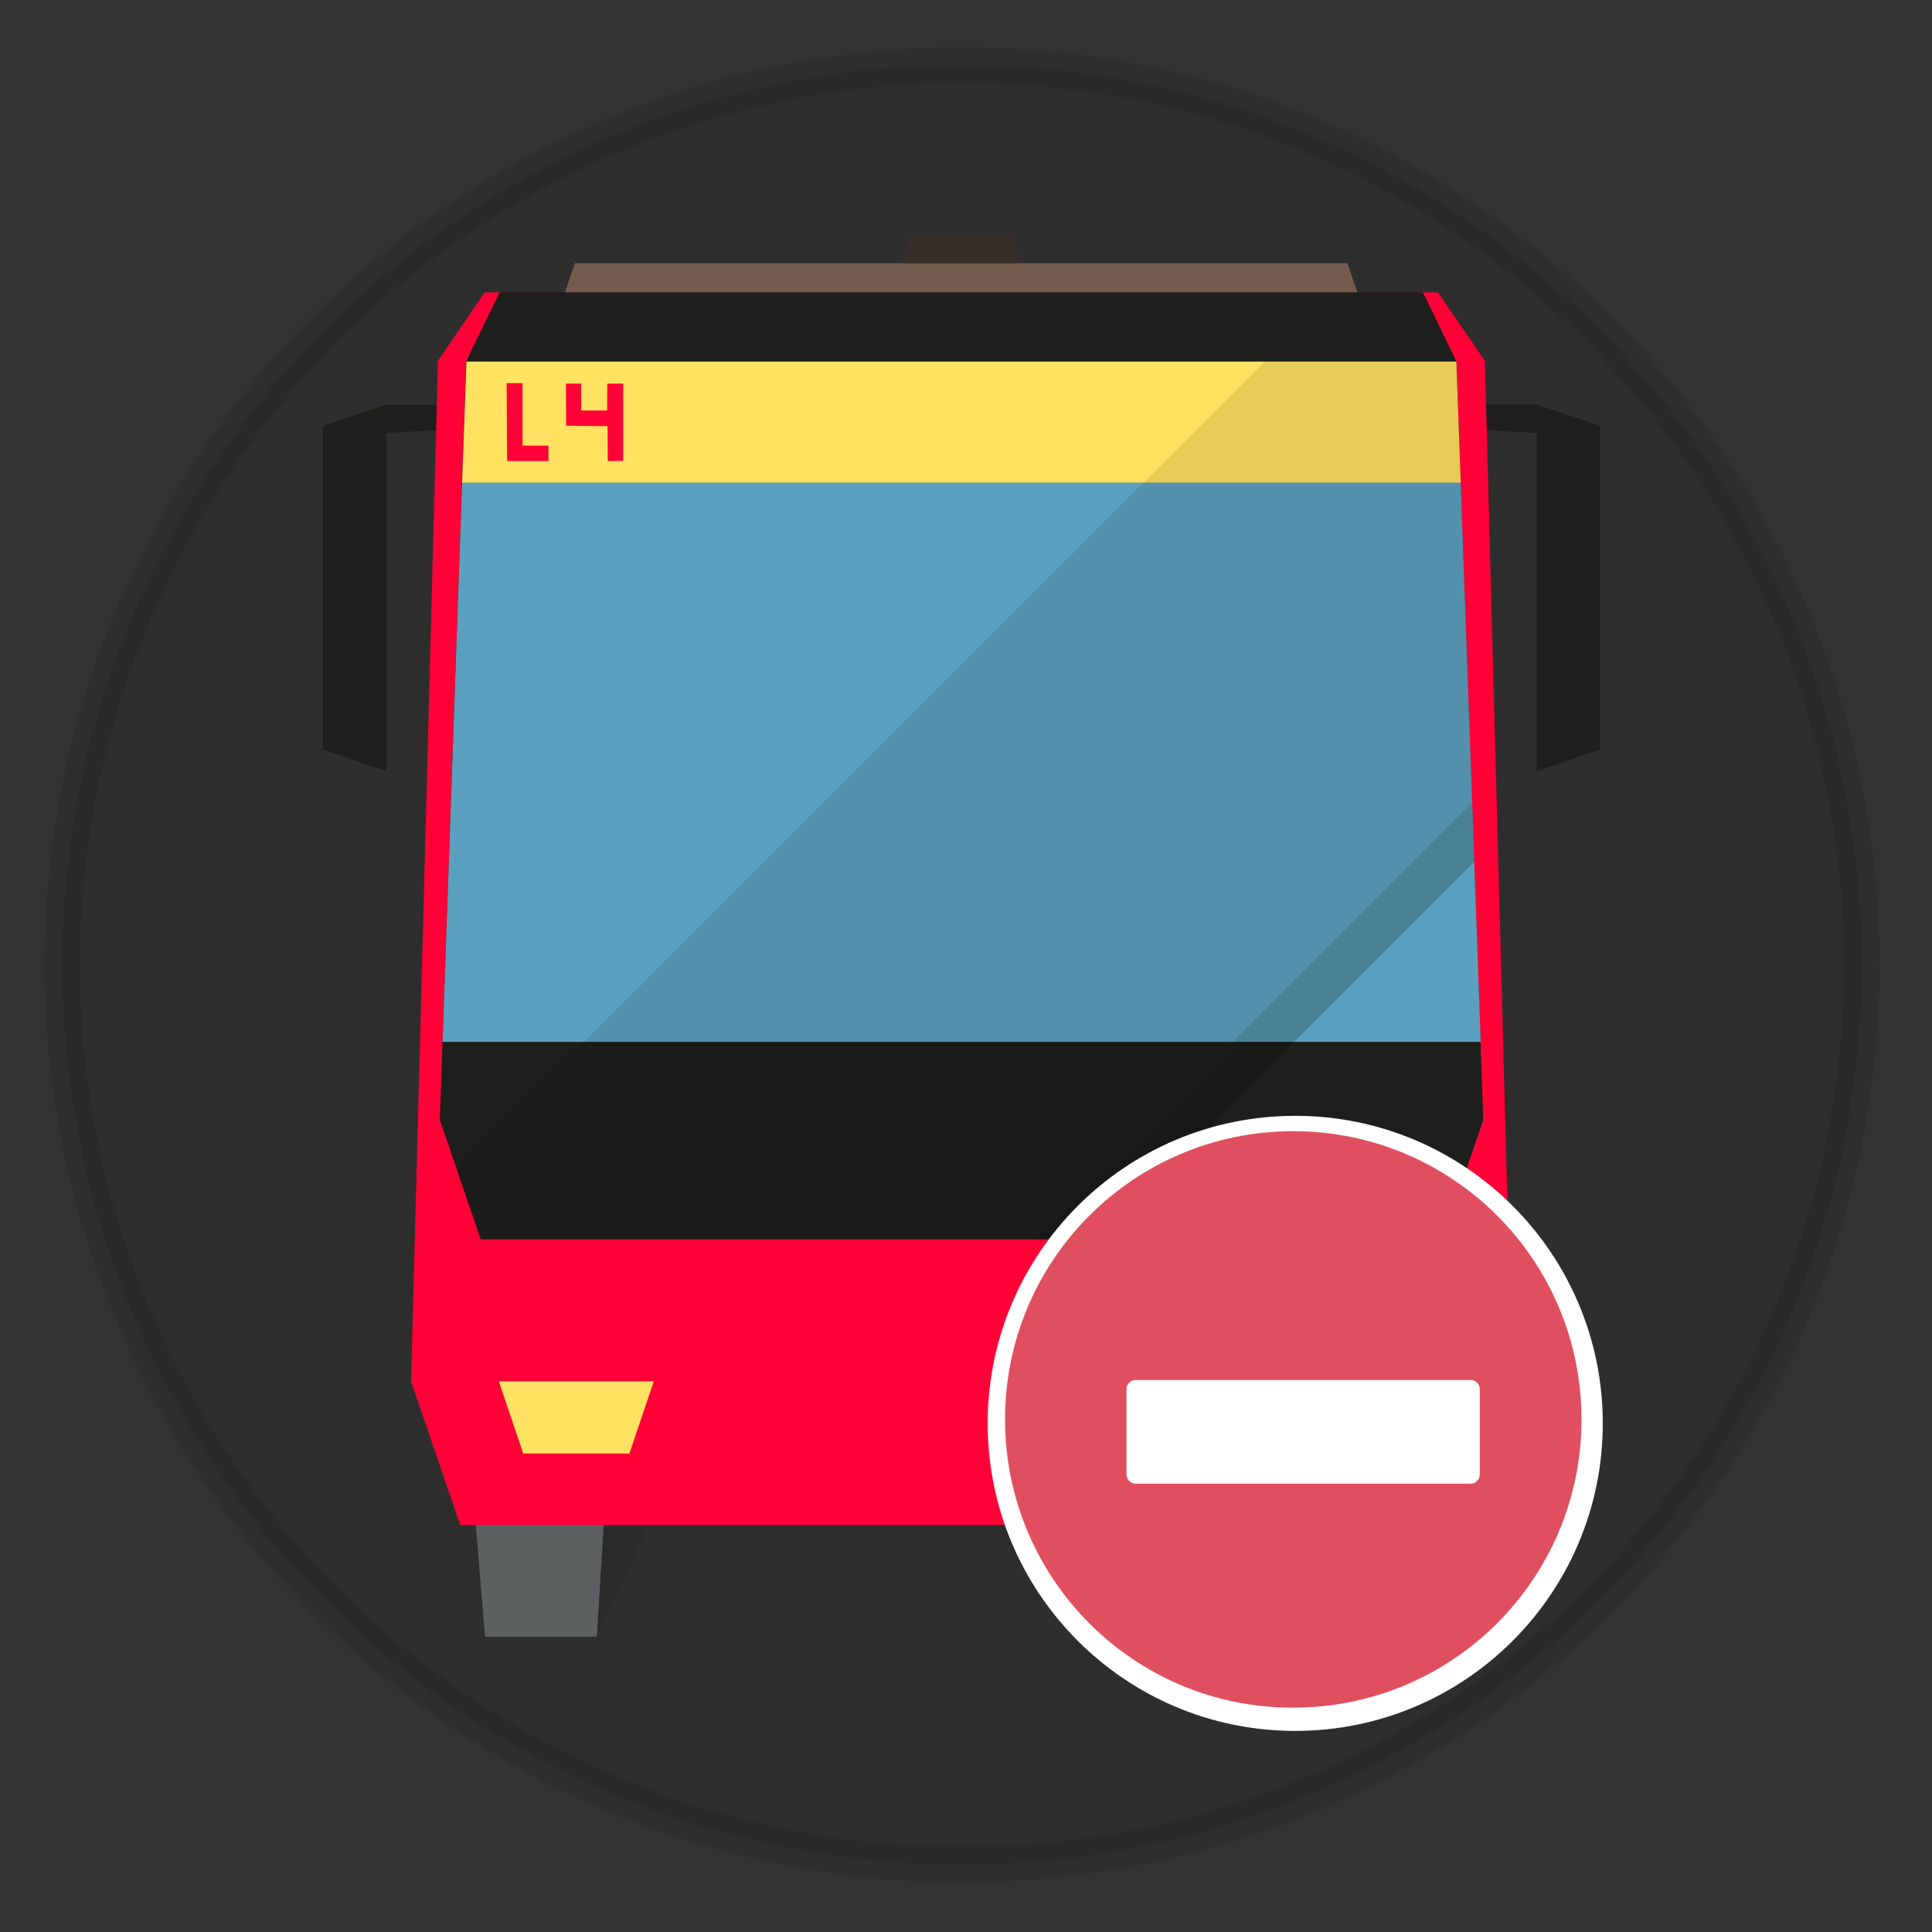 <?xml version="1.0" encoding="utf-8"?>
<!-- Generator: Adobe Illustrator 24.1.1, SVG Export Plug-In . SVG Version: 6.00 Build 0)  -->
<svg version="1.1" id="Layer_1" xmlns="http://www.w3.org/2000/svg" xmlns:xlink="http://www.w3.org/1999/xlink" x="0px" y="0px"
	 viewBox="0 0 490 490" style="enable-background:new 0 0 490 490;" xml:space="preserve">
<rect x="0" y="0" width="490" height="490" fill="#333333" stroke="none"/>
<style type="text/css">
	.st0{opacity:0.1;stroke:#000000;stroke-width:9;stroke-miterlimit:10;enable-background:new    ;}
	.st1{fill:none;}
	.st2{fill:#1E1E1C;}
	.st3{fill:#2B2B2B;}
	.st4{fill:#5D6061;}
	.st5{fill:#FF0037;}
	.st6{fill:#FFE261;}
	.st7{fill:#745B4D;}
	.st8{fill:#362E28;}
	.st9{fill:#5BA0BE;}
	.st10{fill-opacity:0.1;}
	.st11{fill-opacity:0.2;}
	.st12{fill:#FFFFFF;}
	.st13{fill:#FF1515;}
	.st14{fill:none;stroke:#FFFFFF;stroke-miterlimit:10;}
	.st15{fill:#E04F5F;}
</style>
<circle class="st0" cx="244" cy="244.7" r="228.2"/>
<line class="st1" x1="305.9" y1="338.6" x2="307.8" y2="354.6"/>
<line class="st1" x1="322.9" y1="342.7" x2="323.4" y2="354.8"/>
<g id="SVGRepo_iconCarrier">
	<g id="brt-bus-inbound" transform="matrix(1.27,0,0,1.27,-46.314,-39.542)">
		<g transform="matrix(0.459,0,0,0.459,55.534,45)">
			<path class="st2" d="M126.7,305.4L99,295.9V155.1l27.6-9.3L126.7,305.4L126.7,305.4z"/>
		</g>
		<g transform="matrix(0.459,0,0,0.459,55.534,45)">
			<path class="st2" d="M126.7,158.2l22.5-1.3l0.2,54.8l6.4,2.3l-1.5-68.1h-27.6C126.7,145.9,126.7,158.2,126.7,158.2z"/>
		</g>
		<g transform="matrix(0.459,0,0,0.459,55.534,45)">
			<path class="st2" d="M627,145.8l27.6,9.3v140.8l-27.6,9.5V145.8z"/>
		</g>
		<g transform="matrix(0.459,0,0,0.459,55.534,45)">
			<path class="st2" d="M627,145.8h-27.7l-1.5,68.1l6.4-2.2l0.2-54.8l22.5,1.3L627,145.8L627,145.8z"/>
		</g>
		<g transform="matrix(0.459,0,0,0.459,55.534,45)">
			<path class="st3" d="M218.1,681.9l55.7-119.8l-45.5-44.2"/>
		</g>
		<g transform="matrix(0.459,0,0,0.459,55.534,45)">
			<path class="st4" d="M156,518l13.5,163.9h48.6l10.2-164L156,518z"/>
		</g>
		<g transform="matrix(0.459,0,0,0.459,55.534,45)">
			<path class="st3" d="M535.3,681.9l-55.7-119.7l45.5-44.2"/>
		</g>
		<g transform="matrix(0.459,0,0,0.459,55.534,45)">
			<path class="st4" d="M597.4,518l-13.5,163.9h-48.6l-10.2-164L597.4,518z"/>
		</g>
		<g transform="matrix(0.459,0,0,0.459,55.534,45)">
			<path class="st5" d="M604.5,126.8L584.1,97H169.3L149,126.8l-11.7,444l21.4,62.5H595l21.4-62.5L604.5,126.8z"/>
		</g>
		<g transform="matrix(0.459,0,0,0.459,55.534,45)">
			<path class="st2" d="M167.6,508.9l-17.8-52L161.3,127l14.6-30h401.6l14.6,30.1L603.8,457L586,509H167.6V508.9z"/>
		</g>
		<g transform="matrix(0.459,0,0,0.459,55.534,45)">
			<path class="st6" d="M242.9,570.8l-10.6,31.4h-46.2l-10.6-31.4H242.9z"/>
		</g>
		<g transform="matrix(0.459,0,0,0.459,55.534,45)">
			<path class="st6" d="M578.1,570.8l-10.6,31.4h-46.2l-10.8-31.4H578.1z"/>
		</g>
		<g transform="matrix(0.459,0,0,0.459,55.534,45)">
			<path class="st7" d="M204.2,97.1l4.4-12.8h336.1l4.4,12.8H204.2z"/>
		</g>
		<g transform="matrix(0.459,0,0,0.459,55.534,45)">
			<path class="st8" d="M350.3,84.2l4.4-12.8h44l4.4,12.8H350.3z"/>
		</g>
		<g transform="matrix(0.459,0,0,0.459,55.534,45)">
			<path class="st2" d="M577.5,97H175.9l-14.6,30H592L577.5,97z"/>
		</g>
		<g transform="matrix(0.459,0,0,0.459,55.534,45)">
			<path class="st6" d="M592.1,127.1L592.1,127.1H161.4l-1.9,52.8H594L592.1,127.1z"/>
		</g>
		<g transform="matrix(0.459,0,0,0.459,55.534,45)">
			<path class="st9" d="M159.5,179.8L151,423.1h451.7L594,179.8H159.5z"/>
		</g>
		<g transform="matrix(0.459,0,0,0.459,55.534,45)">
			<path class="st5" d="M179.1,170.4l-0.2-33.9h6.9v27.2h11.3v6.7H179.1z"/>
		</g>
		<g transform="matrix(0.459,0,0,0.459,55.534,45)">
			<path class="st5" d="M204.7,136.7l0.1,18.3l18,0.2l0.1,15.2l6.7-0.1v-33.6h-6.9l-0.1,11.7h-11.3v-11.7L204.7,136.7z"/>
		</g>
		<g transform="matrix(0.459,0,0,0.459,55.534,45)">
			<path class="st10" d="M598.9,319.2L409.1,508.9H167.6l-10.4-30.3L508.8,127h83.3l1.9,52.8L598.9,319.2L598.9,319.2z"/>
		</g>
		<g transform="matrix(0.459,0,0,0.459,55.534,45)">
			<path class="st1" d="M409.1,508.9L409.1,508.9"/>
		</g>
		<g transform="matrix(0.459,0,0,0.459,55.534,45)">
			<path class="st11" d="M599.8,344.8L435.7,508.9h-26.6l189.8-189.8L599.8,344.8z"/>
		</g>
		<g transform="matrix(0.459,0,0,0.459,55.534,45)">
			<path class="st1" d="M598.9,319.2L598.9,319.2"/>
		</g>
	</g>
</g>
<g>
	<g id="XMLID_1_">
		<g>
			<path class="st12" d="M328.5,283.5c42.8,0,77.5,34.7,77.5,77.5s-34.7,77.5-77.5,77.5S251,403.7,251,360.9
				S285.7,283.5,328.5,283.5z M399.1,360.9c0-38.9-31.7-70.6-70.6-70.6s-70.6,31.7-70.6,70.6s31.7,70.6,70.6,70.6
				S399.1,399.9,399.1,360.9z"/>
			<path class="st13" d="M328.5,290.3c38.9,0,70.6,31.7,70.6,70.6s-31.7,70.6-70.6,70.6s-70.6-31.7-70.6-70.6
				S289.6,290.3,328.5,290.3z M388.8,360.9c0-25.1-15.5-46.7-37.4-55.7v58.5l4.4-4.4c2.2-2.2,5.7-2.2,7.9,0c2.2,2.2,2.2,5.7,0,7.9
				l-14,14l0,0l-3.9,3.9l-3.9-3.9l0,0l-13-13c-1.9-1.9-2.1-4.9-0.7-7c0.2-0.3,0.4-0.6,0.7-0.9c2.2-2.2,5.7-2.2,7.9,0l3.5,3.5V303
				c0-0.4,0-0.7,0.1-1.1c-3.8-0.8-7.8-1.2-11.8-1.2c-33.2,0-60.3,27-60.3,60.3c0,23.9,14,44.5,34.2,54.3v-57l-4.4,4.4
				c-1.1,1.1-2.5,1.6-3.9,1.6s-2.9-0.5-3.9-1.6c-2.2-2.2-2.2-5.7,0-7.9l14-14l0,0l3.9-3.9l3.9,3.9l0,0l13,13c1.9,1.9,2.1,4.9,0.7,7
				c-0.2,0.3-0.4,0.6-0.7,0.9c-2.2,2.2-5.7,2.2-7.9,0l-3.5-3.5V419c0,0.1,0,0.2,0,0.3c4.8,1.2,9.8,1.9,14.9,1.9
				C361.8,421.2,388.8,394.2,388.8,360.9z"/>
			<path class="st12" d="M351.4,305.2c21.9,9,37.4,30.6,37.4,55.7c0,33.2-27,60.3-60.3,60.3c-5.2,0-10.1-0.7-14.9-1.9
				c0-0.1,0-0.2,0-0.3v-60.7l3.5,3.5c2.2,2.2,5.7,2.2,7.9,0c0.3-0.3,0.5-0.6,0.7-0.9l2.4,0.2c-1.4,2.2-1.2,5.1,0.7,7l13,13l0,0
				l3.9,3.9l3.9-3.9l0,0l14-14c2.2-2.2,2.2-5.7,0-7.9c-2.2-2.2-5.7-2.2-7.9,0l-4.4,4.4L351.4,305.2L351.4,305.2z"/>
			<path class="st12" d="M340.4,301.8c-0.1,0.4-0.1,0.7-0.1,1.1v60.8l-3.5-3.5c-2.2-2.2-5.7-2.2-7.9,0c-0.3,0.3-0.5,0.6-0.7,0.9
				l-2.4-0.2c1.4-2.2,1.2-5.1-0.7-7l-13-13l0,0l-3.9-3.9l-3.9,3.9l0,0l-14,14c-2.2,2.2-2.2,5.7,0,7.9c1.1,1.1,2.5,1.6,3.9,1.6
				s2.9-0.5,3.9-1.6l4.4-4.4v57c-20.2-9.7-34.2-30.4-34.2-54.3c0-33.2,27-60.3,60.3-60.3C332.6,300.7,336.5,301.1,340.4,301.8z"/>
		</g>
		<g>
			<path class="st14" d="M328.5,283.5c-42.8,0-77.5,34.7-77.5,77.5s34.7,77.5,77.5,77.5S406,403.8,406,361S371.3,283.5,328.5,283.5z
				"/>
			<path class="st14" d="M328.5,431.5c-38.9,0-70.6-31.7-70.6-70.6s31.7-70.6,70.6-70.6s70.6,31.7,70.6,70.6
				S367.5,431.5,328.5,431.5z"/>
			<path class="st14" d="M325.8,360.8c-0.2,0.3-0.4,0.6-0.7,0.9c-2.2,2.2-5.7,2.2-7.9,0l-3.5-3.5V419c0,0.1,0,0.2,0,0.3
				c4.8,1.2,9.8,1.9,14.9,1.9c33.2,0,60.3-27,60.3-60.3c0-25.1-15.5-46.7-37.4-55.7v58.5l4.4-4.4c2.2-2.2,5.7-2.2,7.9,0
				c2.2,2.2,2.2,5.7,0,7.9l-14,14l0,0l-3.9,3.9l-3.9-3.9l0,0l-13-13c-1.9-1.9-2.1-4.9-0.7-7c0.2-0.3,0.4-0.6,0.7-0.9
				c2.2-2.2,5.7-2.2,7.9,0l3.5,3.5V303c0-0.4,0-0.7,0.1-1.1c-3.8-0.8-7.8-1.2-11.8-1.2c-33.2,0-60.3,27-60.3,60.3
				c0,23.9,14,44.5,34.2,54.3v-57l-4.4,4.4c-1.1,1.1-2.5,1.6-3.9,1.6s-2.9-0.5-3.9-1.6c-2.2-2.2-2.2-5.7,0-7.9l14-14l0,0l3.9-3.9
				l3.9,3.9l0,0l13,13C326.9,355.7,327.2,358.7,325.8,360.8z"/>
		</g>
	</g>
</g>
<path class="st15" d="M254.9,360c0-40.4,32.7-73.1,73.1-73.1c40.4,0,73.1,32.7,73.1,73.1c0,40.4-32.7,73.1-73.1,73.1
	C287.6,433.2,254.9,400.4,254.9,360z"/>
<path class="st12" d="M288,376.3h85c1.2,0,2.3-1,2.3-2.3v-21.7c0-1.2-1-2.3-2.3-2.3h-85c-1.2,0-2.3,1-2.3,2.3V374
	C285.8,375.3,286.8,376.3,288,376.3z"/>
</svg>

